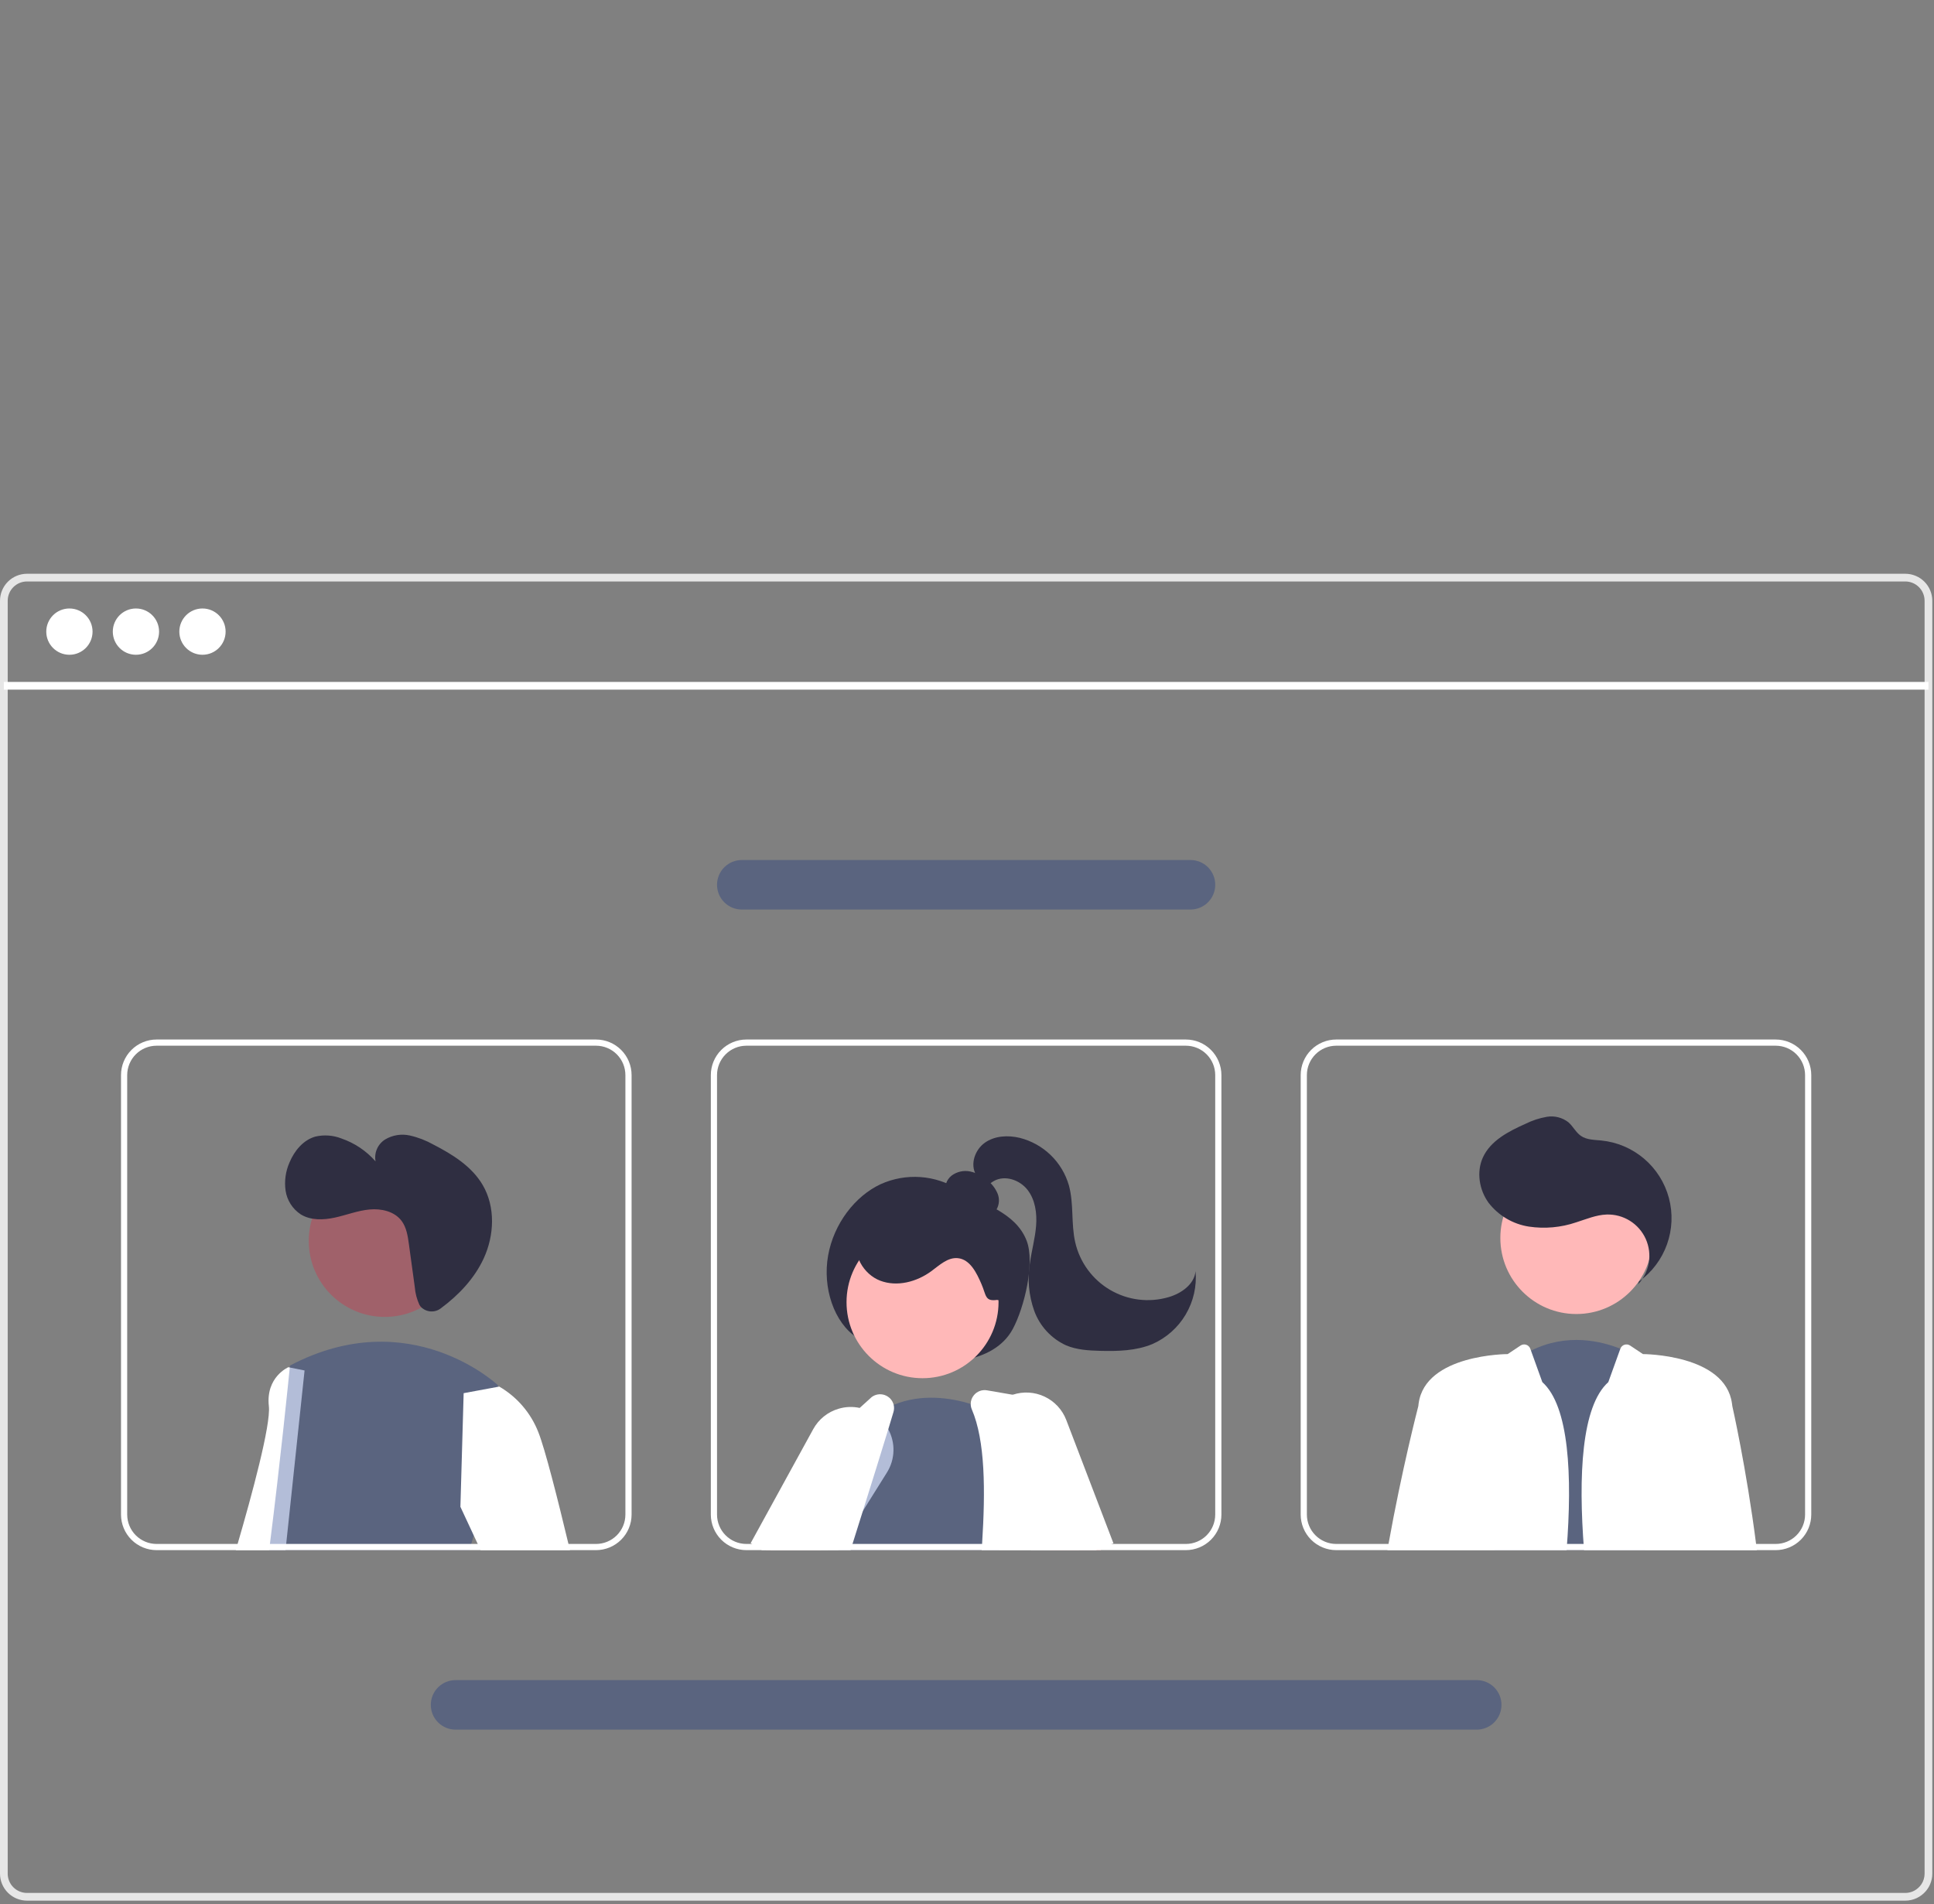 <svg width="452" height="445" viewBox="0 0 452 445" fill="none" xmlns="http://www.w3.org/2000/svg">
<rect x="0" y="0" width="452" height="445" fill="#808080" stroke="none"/>
<g clip-path="url(#clip0_4_16597)">
<path d="M445.289 134.084H6.306C4.634 134.086 3.031 134.751 1.849 135.933C0.666 137.115 0.001 138.718 0 140.391V437.858C0.001 439.53 0.666 441.133 1.849 442.315C3.031 443.497 4.634 444.162 6.306 444.164H445.289C446.201 444.164 447.102 443.966 447.93 443.584C448.757 443.202 449.493 442.645 450.084 441.951C450.134 441.897 450.18 441.839 450.222 441.777C450.598 441.317 450.903 440.803 451.126 440.251C451.443 439.493 451.605 438.679 451.603 437.857V140.391C451.601 138.717 450.935 137.113 449.751 135.931C448.567 134.748 446.962 134.084 445.289 134.084V134.084ZM449.802 437.858C449.803 438.737 449.543 439.598 449.057 440.331C448.625 440.976 448.038 441.503 447.35 441.864C446.713 442.193 446.006 442.364 445.289 442.363H6.306C5.112 442.362 3.966 441.886 3.122 441.042C2.277 440.197 1.802 439.052 1.801 437.858V140.391C1.802 139.196 2.277 138.051 3.122 137.206C3.966 136.362 5.112 135.886 6.306 135.885H445.289C446.485 135.885 447.632 136.359 448.478 137.204C449.324 138.049 449.8 139.195 449.802 140.391V437.858Z" fill="#E6E6E6"/>
<path d="M450.698 159.359H0.899V161.162H450.698V159.359Z" fill="white"/>
<path d="M16.222 153.014C19.209 153.014 21.631 150.592 21.631 147.605C21.631 144.618 19.209 142.197 16.222 142.197C13.235 142.197 10.814 144.618 10.814 147.605C10.814 150.592 13.235 153.014 16.222 153.014Z" fill="white"/>
<path d="M31.772 153.014C34.759 153.014 37.18 150.592 37.18 147.605C37.18 144.618 34.759 142.197 31.772 142.197C28.785 142.197 26.363 144.618 26.363 147.605C26.363 150.592 28.785 153.014 31.772 153.014Z" fill="white"/>
<path d="M47.321 153.014C50.308 153.014 52.729 150.592 52.729 147.605C52.729 144.618 50.308 142.197 47.321 142.197C44.334 142.197 41.912 144.618 41.912 147.605C41.912 150.592 44.334 153.014 47.321 153.014Z" fill="white"/>
<path d="M200.31 312.621C194.901 309.1 192.21 300.917 193.536 293.433C194.861 285.95 199.852 279.504 205.836 276.724C208.746 275.412 211.937 274.844 215.122 275.07C218.306 275.297 221.385 276.311 224.08 278.021C229.567 281.376 237.327 283.214 239.933 289.927C241.936 295.085 239.396 305.56 236.701 310.571C234.372 314.902 229.945 316.882 225.787 317.743C221.186 318.681 216.438 318.621 211.862 317.565C207.287 316.509 202.992 314.483 199.268 311.624L200.31 312.621Z" fill="#2F2E41"/>
<path d="M197.489 352.368L193.164 359.824L192.593 360.808L191.761 362.254H179.011L179.872 360.808L182.099 357.054L187.292 348.289L193.171 350.64L197.489 352.368Z" fill="#FFB8B8"/>
<path d="M178.056 362.254L175.728 360.808L175.438 360.627L190.054 333.991C190.683 332.838 191.534 331.822 192.558 331C193.582 330.178 194.759 329.568 196.021 329.204C197.613 328.729 199.3 328.667 200.924 329.023C201.871 329.223 202.783 329.564 203.629 330.035C203.977 330.226 204.312 330.439 204.634 330.672C205.87 331.538 206.885 332.683 207.599 334.013C208.448 335.57 208.868 337.326 208.814 339.099C208.761 340.872 208.237 342.598 207.295 344.102L201.662 353.106L196.845 360.808L195.941 362.254H178.056V362.254Z" fill="white"/>
<path d="M215.608 322.074C225.418 322.074 233.371 314.121 233.371 304.311C233.371 294.501 225.418 286.549 215.608 286.549C205.798 286.549 197.845 294.501 197.845 304.311C197.845 314.121 205.798 322.074 215.608 322.074Z" fill="#FFB8B8"/>
<path d="M233.439 362.254H193.511L193.692 361.741C193.591 361.43 193.497 361.119 193.41 360.808C193.316 360.482 193.236 360.149 193.164 359.824C192.515 356.797 192.518 353.666 193.171 350.639C195.377 339.806 204.178 331.004 204.178 331.004C204.33 330.889 204.482 330.78 204.634 330.672C205.943 329.713 207.364 328.917 208.865 328.3C215.402 325.588 222.258 326.68 226.865 328.083C228.469 328.568 230.038 329.165 231.559 329.869C232.094 330.122 232.383 330.281 232.383 330.281L232.839 344.174L233.388 360.808L233.439 362.254Z" fill="#00227B" fill-opacity="0.3"/>
<path d="M251.91 360.808L248.858 345.288L245.777 329.638C245.649 328.991 245.328 328.399 244.857 327.938C244.385 327.478 243.786 327.17 243.137 327.056L236.686 325.942L230.684 324.908C230.105 324.804 229.508 324.86 228.959 325.07C228.409 325.28 227.928 325.637 227.567 326.101C227.116 326.664 226.868 327.362 226.865 328.083C226.865 328.528 226.956 328.969 227.133 329.377C230.264 336.682 230.322 348.246 229.526 360.808C229.49 361.285 229.462 361.77 229.425 362.254H252.199L251.91 360.808Z" fill="white"/>
<path d="M208.865 328.3C208.732 327.773 208.47 327.288 208.104 326.888C207.737 326.488 207.276 326.186 206.763 326.008C206.251 325.83 205.702 325.782 205.166 325.869C204.63 325.956 204.124 326.175 203.694 326.506L200.924 329.023L189.584 339.35C189.231 339.667 188.954 340.06 188.774 340.5C187.494 343.559 184.999 349.598 182.099 357.054C181.629 358.269 181.144 359.52 180.646 360.808C180.472 361.285 180.284 361.769 180.096 362.254H198.783C198.935 361.769 199.087 361.285 199.239 360.808C200.071 358.182 200.881 355.608 201.662 353.105C203.947 345.837 206.008 339.234 207.599 334.013C208.04 332.567 208.443 331.231 208.807 330.006C208.977 329.453 208.997 328.864 208.865 328.3V328.3Z" fill="white"/>
<path d="M256.104 362.254H257.312L257.146 361.849L256.704 360.808L249.899 344.659L248.858 345.288L240.498 350.343L244.786 360.808L245.379 362.254H252.199H256.104Z" fill="#FFB8B8"/>
<path d="M249.205 331.851C248.284 329.441 246.467 327.48 244.134 326.379C241.801 325.277 239.132 325.121 236.686 325.942C236.374 326.046 236.067 326.166 235.768 326.304C234.054 327.068 232.594 328.305 231.559 329.869C231.136 330.494 230.789 331.166 230.525 331.872C230.055 333.098 229.833 334.405 229.872 335.717C229.91 337.029 230.208 338.32 230.749 339.517L232.839 344.174L240.317 360.808L240.968 362.254H256.104L257.146 361.849L259.851 360.808L260.227 360.663L249.205 331.851Z" fill="white"/>
<path d="M229.559 283.911C230.178 284.097 230.841 284.073 231.445 283.844C232.049 283.614 232.561 283.192 232.901 282.643C233.223 282.082 233.413 281.456 233.455 280.811C233.498 280.166 233.392 279.52 233.146 278.923C232.642 277.73 231.847 276.682 230.835 275.875C229.685 274.835 228.286 274.11 226.773 273.772C226.017 273.609 225.234 273.611 224.479 273.777C223.724 273.943 223.013 274.269 222.395 274.734C221.788 275.214 221.338 275.864 221.103 276.602C220.868 277.339 220.858 278.129 221.075 278.872C221.535 280.206 222.78 281.1 224.024 281.765C226.493 283.083 229.215 283.857 232.007 284.035L229.559 283.911Z" fill="#2F2E41"/>
<path d="M233.014 303.781C230.158 304.175 230.525 302.721 229.381 300.075C228.237 297.429 226.707 294.288 223.836 294.02C221.484 293.8 219.546 295.681 217.641 297.077C214.244 299.566 209.667 300.784 205.73 299.291C201.793 297.798 199.057 293.106 200.551 289.169C201.016 288.082 201.699 287.102 202.558 286.29C203.417 285.477 204.434 284.85 205.546 284.447C207.775 283.654 210.143 283.325 212.505 283.48C217.756 283.648 222.907 284.967 227.594 287.343C230.828 288.986 233.976 291.337 235.203 294.751C236.43 298.165 237.238 302.963 233.729 303.886L233.014 303.781Z" fill="#2F2E41"/>
<path d="M228.099 274.521C226.687 272.064 227.853 268.693 230.162 267.051C232.472 265.409 235.57 265.248 238.326 265.907C241.051 266.593 243.549 267.984 245.567 269.94C247.585 271.897 249.054 274.349 249.825 277.052C250.994 281.349 250.299 285.964 251.29 290.305C251.818 292.619 252.814 294.801 254.217 296.716C255.62 298.631 257.4 300.238 259.447 301.439C261.495 302.64 263.766 303.409 266.122 303.699C268.478 303.989 270.869 303.793 273.146 303.124C276.113 302.253 279.128 300.135 279.419 297.057C279.727 300.592 278.921 304.134 277.115 307.188C275.308 310.242 272.592 312.654 269.347 314.088C265.525 315.682 261.261 315.786 257.121 315.68C254.423 315.61 251.664 315.448 249.175 314.404C247.453 313.619 245.905 312.498 244.621 311.106C243.338 309.715 242.346 308.081 241.702 306.302C240.434 302.724 240.092 298.884 240.707 295.139C241.114 292.226 241.924 289.37 242.151 286.437C242.378 283.504 241.948 280.373 240.14 278.053C238.332 275.732 234.878 274.547 232.307 275.977C231.274 276.552 230.441 277.49 229.318 277.861C228.196 278.232 226.605 277.58 226.707 276.403L228.099 274.521Z" fill="#2F2E41"/>
<path d="M349.31 362.254L349.448 360.807L353.527 318.37C354.864 317.323 356.3 316.41 357.815 315.644C366.212 311.413 374.312 313.438 378.694 315.188C379.855 315.643 380.978 316.192 382.05 316.83L384.436 360.807L384.516 362.254H349.31Z" fill="#00227B" fill-opacity="0.3"/>
<path d="M368.412 307.076C378.222 307.076 386.175 299.123 386.175 289.313C386.175 279.503 378.222 271.551 368.412 271.551C358.602 271.551 350.65 279.503 350.65 289.313C350.65 299.123 358.602 307.076 368.412 307.076Z" fill="#FFB8B8"/>
<path d="M382.824 300.144C384.144 298.752 385.021 297 385.342 295.108C385.664 293.217 385.415 291.273 384.629 289.524C383.842 287.774 382.553 286.298 380.925 285.284C379.297 284.269 377.404 283.761 375.487 283.825C373.031 283.908 370.717 284.913 368.372 285.65C364.82 286.859 361.03 287.2 357.318 286.646C353.585 286.066 350.216 284.077 347.905 281.088C345.707 278.067 345.022 273.878 346.574 270.48C348.367 266.558 352.553 264.397 356.492 262.641C358.08 261.846 359.777 261.288 361.527 260.986C362.404 260.841 363.302 260.878 364.164 261.095C365.026 261.312 365.833 261.705 366.536 262.249C367.643 263.201 368.292 264.632 369.496 265.457C370.852 266.386 372.613 266.361 374.248 266.525C377.932 266.894 381.415 268.375 384.236 270.772C387.057 273.168 389.081 276.367 390.039 279.943C390.998 283.518 390.845 287.3 389.601 290.787C388.357 294.273 386.082 297.298 383.077 299.459L382.824 300.144Z" fill="#2F2E41"/>
<path d="M360.462 322.991L357.815 315.644L357.65 315.186C357.572 314.969 357.445 314.772 357.28 314.611C357.114 314.45 356.914 314.329 356.695 314.257C356.476 314.185 356.243 314.163 356.014 314.194C355.785 314.225 355.567 314.308 355.374 314.436L352.369 316.439C352.369 316.439 333.096 316.439 331.548 328.003C331.527 328.184 331.498 328.387 331.476 328.604C331.475 328.613 331.473 328.623 331.469 328.632C331.274 329.392 327.636 343.451 324.512 360.808C324.425 361.285 324.338 361.77 324.251 362.254H366.132V362.254C367.495 344.818 366.732 328.607 360.462 322.991Z" fill="white"/>
<path d="M410.421 360.808C408.136 343.002 404.867 328.603 404.867 328.603C404.838 328.387 404.809 328.184 404.787 328.003C403.247 316.439 383.974 316.439 383.974 316.439L380.97 314.437C380.778 314.309 380.559 314.226 380.33 314.195C380.101 314.164 379.869 314.186 379.649 314.258C379.43 314.33 379.23 314.452 379.064 314.613C378.899 314.774 378.772 314.971 378.694 315.188L375.881 322.991C369.611 328.607 368.848 344.818 370.211 362.253L370.211 362.254H410.602C410.544 361.769 410.479 361.285 410.421 360.808Z" fill="white"/>
<path d="M71.182 320.265L66.886 360.808L66.734 362.254H55.112C55.25 361.784 55.387 361.299 55.532 360.808C58.83 349.497 63.321 332.986 62.836 328.611C62.077 321.784 67.392 319.506 67.392 319.506L67.725 319.571L71.182 320.265Z" fill="white"/>
<path d="M89.925 307.751C99.735 307.751 107.687 299.798 107.687 289.988C107.687 280.178 99.735 272.226 89.925 272.226C80.115 272.226 72.162 280.178 72.162 289.988C72.162 299.798 80.115 307.751 89.925 307.751Z" fill="#A0616A"/>
<path d="M112.918 353.648C112.022 355.299 111.288 357.033 110.726 358.826C110.517 359.462 110.314 360.128 110.126 360.808C109.989 361.278 109.866 361.762 109.743 362.254H62.894C62.959 361.777 63.017 361.292 63.082 360.808C65.476 341.896 67.414 322.702 67.725 319.571C67.754 319.274 67.768 319.122 67.768 319.122C95.843 304.326 116.331 323.678 116.331 323.678C116.331 323.678 116.36 323.816 116.404 324.083C116.852 326.788 119.137 342.583 112.918 353.648Z" fill="#00227B" fill-opacity="0.3"/>
<path d="M110.726 358.826L107.602 352.129L108.361 325.573L116.404 324.083L116.686 324.033C120.843 326.449 124.059 330.201 125.812 334.678C127.374 338.583 130.347 350.328 132.856 360.807C132.972 361.292 133.088 361.777 133.204 362.254H112.325L111.652 360.807L110.726 358.826Z" fill="white"/>
<path d="M139.3 242.926H36.591C34.388 242.928 32.276 243.805 30.718 245.363C29.16 246.92 28.284 249.032 28.282 251.235V353.944C28.284 356.147 29.16 358.259 30.718 359.817C32.276 361.375 34.388 362.251 36.591 362.254H139.3C141.504 362.252 143.616 361.377 145.174 359.819C146.732 358.26 147.608 356.148 147.61 353.944V251.235C147.608 249.032 146.732 246.919 145.174 245.361C143.616 243.803 141.504 242.927 139.3 242.926ZM146.163 353.944C146.162 355.764 145.438 357.509 144.151 358.796C142.865 360.082 141.12 360.806 139.3 360.808H36.591C34.772 360.805 33.028 360.081 31.741 358.794C30.455 357.508 29.731 355.764 29.728 353.944V251.235C29.731 249.416 30.455 247.672 31.741 246.385C33.028 245.099 34.772 244.375 36.591 244.372H139.3C141.12 244.374 142.865 245.097 144.151 246.384C145.438 247.671 146.162 249.416 146.163 251.235V353.944ZM66.886 360.808L66.734 362.254H109.743C109.866 361.762 109.989 361.278 110.126 360.808H66.886Z" fill="white"/>
<path d="M277.149 242.926H174.44C172.237 242.928 170.125 243.805 168.567 245.363C167.01 246.92 166.133 249.032 166.131 251.235V353.944C166.133 356.147 167.01 358.259 168.567 359.817C170.125 361.375 172.237 362.251 174.44 362.254H277.149C279.353 362.252 281.465 361.377 283.023 359.819C284.581 358.26 285.457 356.148 285.459 353.944V251.235C285.457 249.032 284.581 246.919 283.023 245.361C281.465 243.803 279.353 242.927 277.149 242.926V242.926ZM284.012 353.944C284.011 355.764 283.287 357.509 282.001 358.796C280.714 360.082 278.969 360.806 277.149 360.808H174.44C172.621 360.805 170.877 360.081 169.59 358.794C168.304 357.508 167.58 355.764 167.577 353.944V251.235C167.58 249.416 168.304 247.672 169.59 246.385C170.877 245.099 172.621 244.375 174.44 244.372H277.149C278.969 244.374 280.714 245.097 282.001 246.384C283.287 247.671 284.011 249.416 284.012 251.235V353.944ZM193.41 360.808C193.497 361.118 193.591 361.43 193.692 361.74L193.511 362.254H229.425C229.461 361.769 229.49 361.285 229.526 360.808H193.41Z" fill="white"/>
<path d="M415.006 242.926H312.297C310.094 242.927 307.981 243.803 306.423 245.361C304.865 246.919 303.989 249.032 303.987 251.235V353.944C303.989 356.148 304.865 358.261 306.423 359.819C307.981 361.377 310.094 362.253 312.297 362.254H415.006C417.209 362.251 419.321 361.375 420.879 359.817C422.436 358.259 423.313 356.147 423.315 353.944V251.235C423.313 249.032 422.436 246.92 420.879 245.363C419.321 243.805 417.209 242.928 415.006 242.926ZM421.869 353.944C421.866 355.764 421.142 357.508 419.856 358.794C418.569 360.081 416.825 360.805 415.006 360.808H312.297C310.477 360.806 308.732 360.082 307.446 358.796C306.159 357.509 305.435 355.764 305.434 353.944V251.235C305.435 249.416 306.159 247.671 307.446 246.384C308.732 245.097 310.477 244.374 312.297 244.372H415.006C416.825 244.375 418.569 245.099 419.856 246.385C421.142 247.672 421.866 249.416 421.869 251.235V353.944ZM366.24 360.808C366.204 361.285 366.168 361.769 366.132 362.254H397.295C397.353 361.777 397.418 361.292 397.475 360.808H366.24Z" fill="white"/>
<path d="M345.126 404.2H106.47C104.936 404.2 103.464 403.59 102.379 402.505C101.294 401.42 100.685 399.948 100.685 398.414C100.685 396.88 101.294 395.408 102.379 394.323C103.464 393.238 104.936 392.628 106.47 392.628H345.126C346.661 392.628 348.132 393.238 349.218 394.323C350.303 395.408 350.912 396.88 350.912 398.414C350.912 399.948 350.303 401.42 349.218 402.505C348.132 403.59 346.661 404.2 345.126 404.2Z" fill="#00227B" fill-opacity="0.3"/>
<path d="M278.231 212.551H173.366C171.832 212.551 170.36 211.942 169.275 210.857C168.19 209.772 167.581 208.3 167.581 206.766C167.581 205.231 168.19 203.76 169.275 202.675C170.36 201.59 171.832 200.98 173.366 200.98H278.231C279.765 200.98 281.237 201.59 282.322 202.675C283.407 203.76 284.016 205.231 284.016 206.766C284.016 208.3 283.407 209.772 282.322 210.857C281.237 211.942 279.765 212.551 278.231 212.551Z" fill="#00227B" fill-opacity="0.3"/>
<path d="M98.421 305.464C99.022 306.057 99.817 306.413 100.661 306.467C101.504 306.521 102.338 306.27 103.01 305.758C107.196 302.655 110.872 298.792 113.047 294.081C115.539 288.682 115.817 282.057 112.812 276.926C110.272 272.589 105.786 269.79 101.316 267.491C99.58 266.512 97.711 265.791 95.766 265.352C93.801 264.919 91.745 265.251 90.016 266.28C89.17 266.81 88.504 267.583 88.103 268.498C87.704 269.413 87.588 270.427 87.773 271.408C85.626 268.958 82.876 267.112 79.795 266.052C77.855 265.294 75.731 265.14 73.702 265.611C70.865 266.415 68.794 268.936 67.661 271.658C66.745 273.729 66.429 276.016 66.748 278.257C66.916 279.373 67.317 280.441 67.924 281.392C68.53 282.343 69.33 283.156 70.271 283.779C72.616 285.23 75.608 285.125 78.302 284.532C80.996 283.94 83.603 282.908 86.349 282.648C89.094 282.387 92.152 283.072 93.823 285.266C95 286.811 95.302 288.83 95.566 290.754L96.94 300.763C97.052 302.211 97.422 303.627 98.032 304.945C98.138 305.134 98.268 305.309 98.421 305.464Z" fill="#2F2E41"/>
</g>
<defs>
<clipPath id="clip0_4_16597">
<rect width="451.603" height="444.164" fill="white"/>
</clipPath>
</defs>
</svg>
